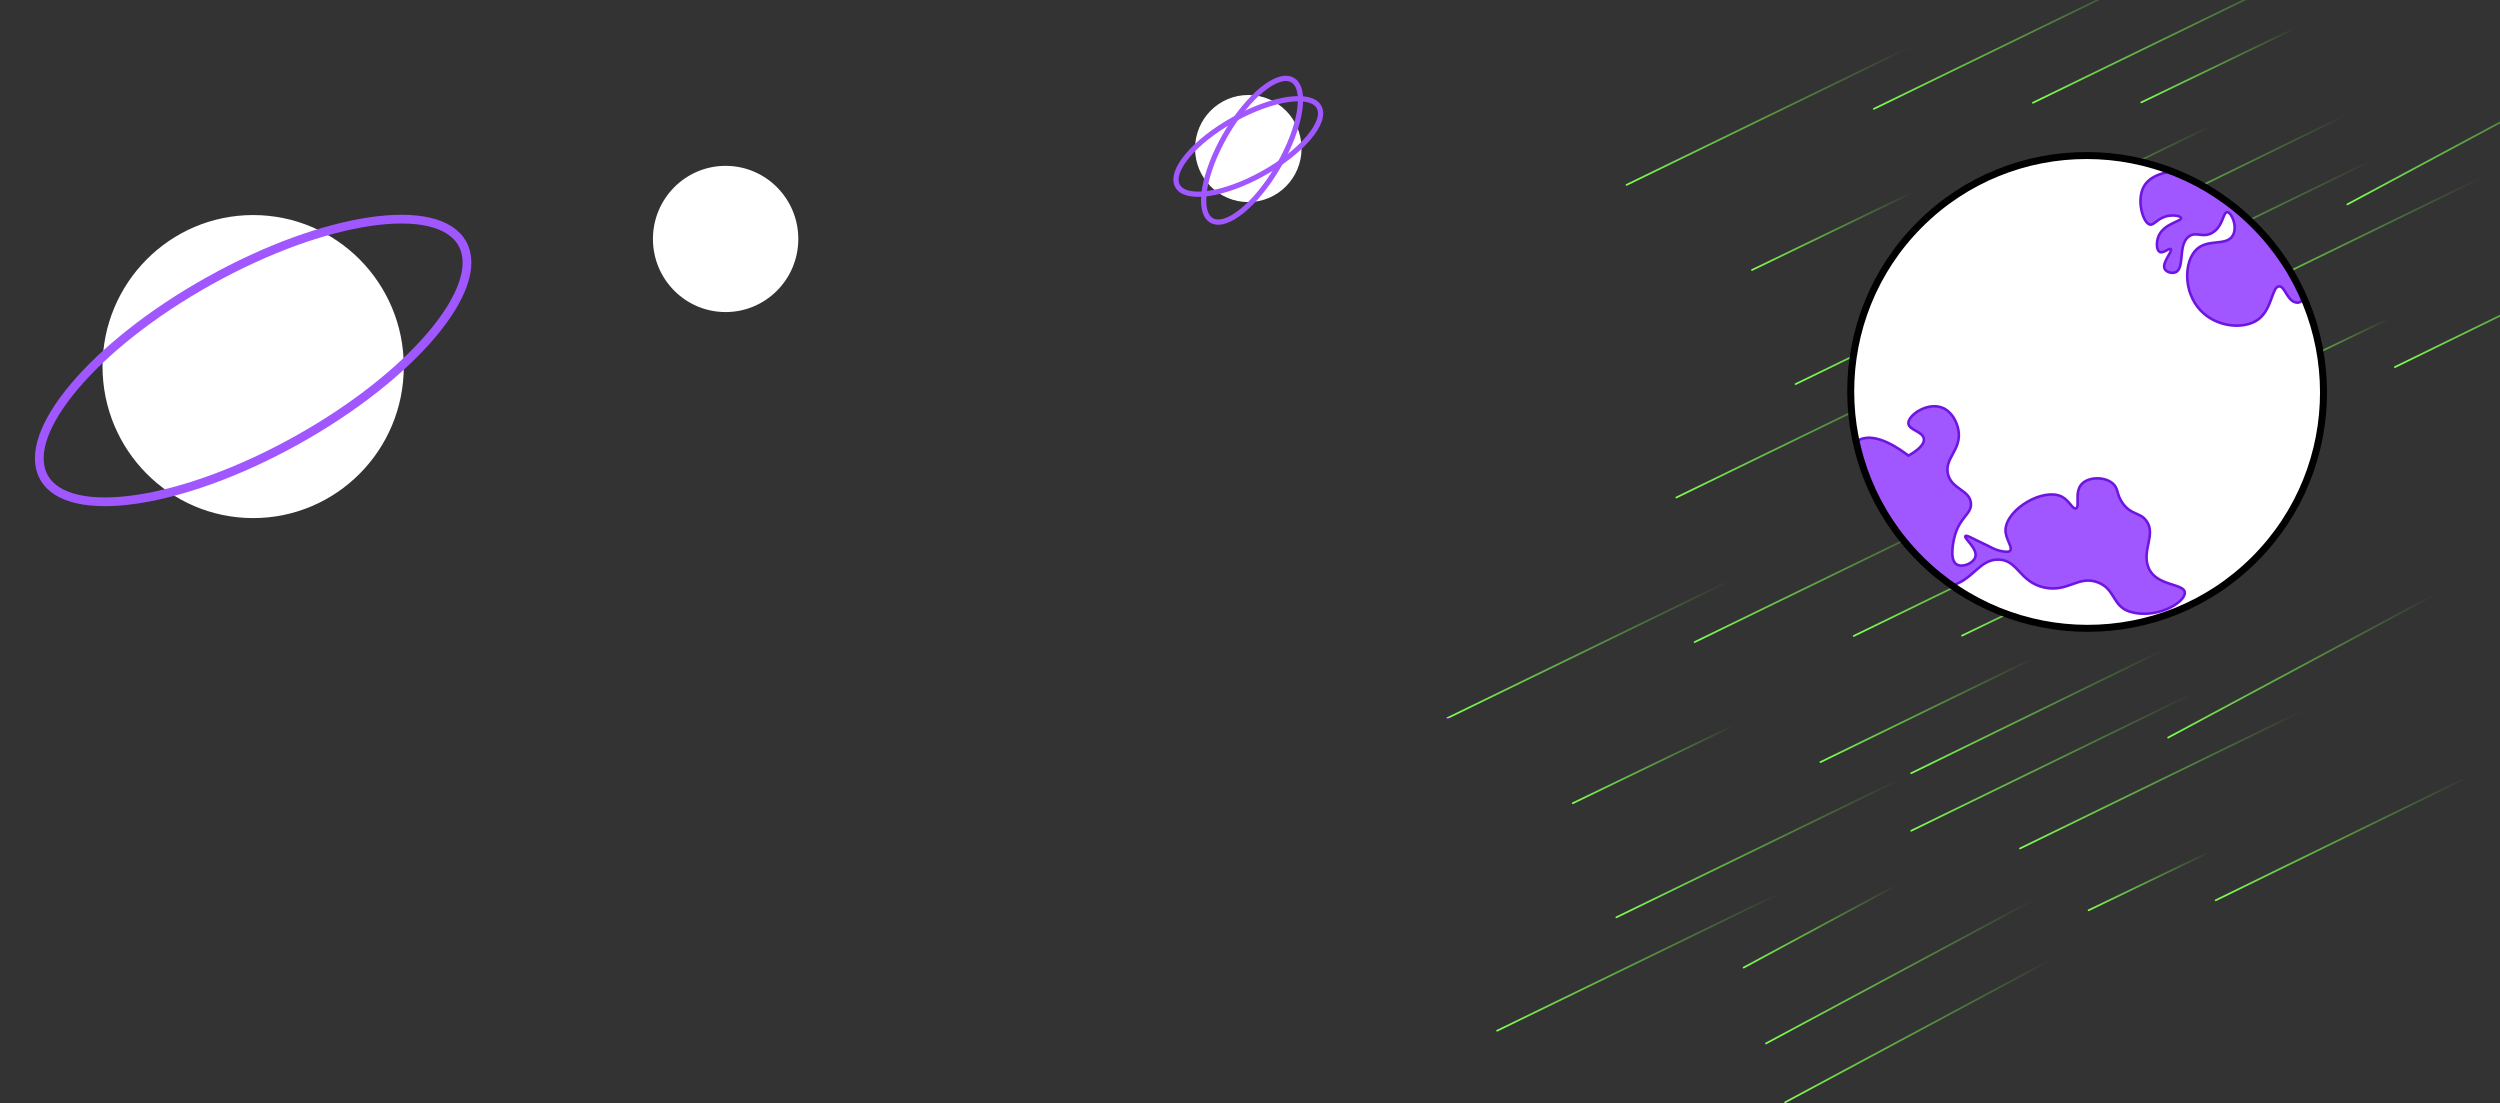 <svg width="1432" height="632" viewBox="0 0 1432 632" fill="none" xmlns="http://www.w3.org/2000/svg">
<rect x="0" y="0" width="1432" height="632" fill="#333333" stroke="none"/>
<path d="M1298.75 215.547C1298.5 215.667 1298.4 215.965 1298.52 216.214C1298.64 216.463 1298.93 216.567 1299.18 216.447L1298.75 215.547ZM1299.18 216.447L1368.56 182.999L1368.12 182.098L1298.75 215.547L1299.18 216.447Z" fill="url(#paint0_linear_303_716)"/>
<path d="M1371.55 209.832C1371.31 209.953 1371.2 210.253 1371.32 210.501C1371.45 210.749 1371.74 210.852 1371.99 210.731L1371.55 209.832ZM1371.99 210.731L1517.22 139.732L1516.78 138.833L1371.55 209.832L1371.99 210.731Z" fill="url(#paint1_linear_303_716)"/>
<path d="M1197.14 137.036C1196.89 137.157 1196.79 137.457 1196.91 137.705C1197.03 137.953 1197.33 138.055 1197.58 137.934L1197.14 137.036ZM1197.58 137.934L1342.8 66.935L1342.37 66.037L1197.14 137.036L1197.58 137.934Z" fill="url(#paint2_linear_303_716)"/>
<path d="M1197.14 169.999C1196.89 170.12 1196.79 170.419 1196.91 170.667C1197.03 170.916 1197.33 171.019 1197.58 170.898L1197.14 169.999ZM1197.58 170.898L1358.85 92.292L1358.41 91.393L1197.14 169.999L1197.58 170.898Z" fill="url(#paint3_linear_303_716)"/>
<path d="M1259.46 180.141C1259.21 180.262 1259.11 180.562 1259.23 180.81C1259.35 181.058 1259.65 181.161 1259.9 181.04L1259.46 180.141ZM1259.9 181.04L1421.17 102.435L1420.73 101.536L1259.46 180.141L1259.9 181.04Z" fill="url(#paint4_linear_303_716)"/>
<path d="M1164.21 58.429C1163.96 58.55 1163.86 58.849 1163.98 59.098C1164.1 59.346 1164.4 59.449 1164.65 59.328L1164.21 58.429ZM1164.65 59.328L1326.76 -19.55L1326.32 -20.45L1164.21 58.429L1164.65 59.328Z" fill="url(#paint5_linear_303_716)"/>
<path d="M1003.29 154.225C1003.04 154.345 1002.93 154.644 1003.05 154.893C1003.17 155.141 1003.47 155.246 1003.72 155.125L1003.29 154.225ZM1003.72 155.125L1096.02 110.528L1095.58 109.627L1003.29 154.225L1003.72 155.125Z" fill="url(#paint6_linear_303_716)"/>
<path d="M1028.26 219.581C1028.01 219.701 1027.91 220.001 1028.03 220.249C1028.15 220.497 1028.45 220.601 1028.69 220.48L1028.26 219.581ZM1028.69 220.48L1190.81 141.601L1190.37 140.702L1028.26 219.581L1028.69 220.48Z" fill="url(#paint7_linear_303_716)"/>
<path d="M1226.28 58.215C1226.03 58.335 1225.92 58.634 1226.04 58.883C1226.16 59.132 1226.46 59.236 1226.71 59.116L1226.28 58.215ZM1226.71 59.116L1315.29 16.376L1314.85 15.476L1226.28 58.215L1226.71 59.116Z" fill="url(#paint8_linear_303_716)"/>
<path d="M1145.13 130.688C1144.88 130.809 1144.78 131.108 1144.9 131.356C1145.02 131.604 1145.32 131.708 1145.57 131.587L1145.13 130.688ZM1145.57 131.587L1267.59 72.123L1267.16 71.224L1145.13 130.688L1145.57 131.587Z" fill="url(#paint9_linear_303_716)"/>
<path d="M1073.1 61.923C1072.85 62.044 1072.75 62.343 1072.87 62.592C1072.99 62.84 1073.29 62.943 1073.54 62.822L1073.1 61.923ZM1073.54 62.822L1235.65 -16.056L1235.21 -16.956L1073.1 61.923L1073.54 62.822Z" fill="url(#paint10_linear_303_716)"/>
<path d="M931.434 105.475C931.186 105.596 931.082 105.895 931.203 106.144C931.324 106.392 931.623 106.495 931.871 106.374L931.434 105.475ZM931.871 106.374L1093.99 27.497L1093.55 26.598L931.434 105.475L931.871 106.374Z" fill="url(#paint11_linear_303_716)"/>
<path d="M959.952 284.535C959.703 284.656 959.6 284.955 959.721 285.204C959.842 285.452 960.141 285.555 960.389 285.434L959.952 284.535ZM960.389 285.434L1122.5 206.556L1122.07 205.656L959.952 284.535L960.389 285.434Z" fill="url(#paint12_linear_303_716)"/>
<path d="M1101.14 248.386C1100.89 248.517 1100.8 248.82 1100.93 249.063C1101.06 249.306 1101.37 249.397 1101.61 249.266L1101.14 248.386ZM1101.61 249.266L1188.95 202.191L1188.47 201.31L1101.14 248.386L1101.61 249.266Z" fill="url(#paint13_linear_303_716)"/>
<path d="M1124.93 325.537C1124.69 325.668 1124.59 325.971 1124.73 326.214C1124.86 326.457 1125.16 326.549 1125.4 326.418L1124.93 325.537ZM1125.4 326.418L1278.23 244.432L1277.76 243.551L1124.93 325.537L1125.4 326.418Z" fill="url(#paint14_linear_303_716)"/>
<path d="M1113.94 291.827C1113.7 291.958 1113.61 292.261 1113.74 292.504C1113.87 292.748 1114.17 292.839 1114.41 292.709L1113.94 291.827ZM1114.41 292.709L1267.24 210.722L1266.77 209.841L1113.94 291.827L1114.41 292.709Z" fill="url(#paint15_linear_303_716)"/>
<path d="M1344.3 116.633C1344.06 116.764 1343.97 117.067 1344.1 117.31C1344.23 117.553 1344.53 117.645 1344.77 117.514L1344.3 116.633ZM1344.77 117.514L1497.6 35.528L1497.13 34.647L1344.3 116.633L1344.77 117.514Z" fill="url(#paint16_linear_303_716)"/>
<path d="M1196.1 520.97C1195.85 521.09 1195.74 521.389 1195.86 521.638C1195.98 521.886 1196.28 521.991 1196.53 521.871L1196.1 520.97ZM1196.53 521.871L1265.9 488.423L1265.47 487.522L1196.1 520.97L1196.53 521.871Z" fill="url(#paint17_linear_303_716)"/>
<path d="M1268.9 515.256C1268.65 515.377 1268.55 515.676 1268.67 515.925C1268.79 516.173 1269.09 516.275 1269.34 516.154L1268.9 515.256ZM1269.34 516.154L1414.57 445.155L1414.13 444.257L1268.9 515.256L1269.34 516.154Z" fill="url(#paint18_linear_303_716)"/>
<path d="M1094.48 442.459C1094.24 442.581 1094.13 442.88 1094.26 443.128C1094.38 443.376 1094.68 443.479 1094.92 443.358L1094.48 442.459ZM1094.92 443.358L1240.15 372.359L1239.71 371.46L1094.48 442.459L1094.92 443.358Z" fill="url(#paint19_linear_303_716)"/>
<path d="M1094.49 475.422C1094.24 475.543 1094.13 475.843 1094.25 476.091C1094.38 476.339 1094.68 476.442 1094.92 476.321L1094.49 475.422ZM1094.92 476.321L1256.19 397.716L1255.76 396.817L1094.49 475.422L1094.92 476.321Z" fill="url(#paint20_linear_303_716)"/>
<path d="M1156.81 485.565C1156.56 485.686 1156.46 485.985 1156.58 486.233C1156.7 486.482 1157 486.585 1157.25 486.464L1156.81 485.565ZM1157.25 486.464L1318.52 407.858L1318.08 406.959L1156.81 485.565L1157.25 486.464Z" fill="url(#paint21_linear_303_716)"/>
<path d="M1061.56 363.853C1061.31 363.974 1061.2 364.273 1061.33 364.521C1061.45 364.769 1061.75 364.873 1061.99 364.752L1061.56 363.853ZM1061.99 364.752L1224.11 285.873L1223.67 284.974L1061.56 363.853L1061.99 364.752Z" fill="url(#paint22_linear_303_716)"/>
<path d="M900.635 459.649C900.386 459.769 900.282 460.068 900.402 460.316C900.522 460.565 900.821 460.669 901.07 460.549L900.635 459.649ZM901.07 460.549L993.363 415.951L992.927 415.051L900.635 459.649L901.07 460.549Z" fill="url(#paint23_linear_303_716)"/>
<path d="M925.605 525.004C925.356 525.125 925.253 525.424 925.374 525.673C925.495 525.921 925.794 526.024 926.042 525.903L925.605 525.004ZM926.042 525.903L1088.16 447.025L1087.72 446.125L925.605 525.004L926.042 525.903Z" fill="url(#paint24_linear_303_716)"/>
<path d="M1123.62 363.639C1123.38 363.759 1123.27 364.058 1123.39 364.307C1123.51 364.555 1123.81 364.66 1124.06 364.54L1123.62 363.639ZM1124.06 364.54L1212.64 321.8L1212.2 320.899L1123.62 363.639L1124.06 364.54Z" fill="url(#paint25_linear_303_716)"/>
<path d="M1042.48 436.111C1042.23 436.232 1042.13 436.531 1042.25 436.78C1042.37 437.028 1042.67 437.131 1042.92 437.01L1042.48 436.111ZM1042.92 437.01L1164.94 377.546L1164.5 376.647L1042.48 436.111L1042.92 437.01Z" fill="url(#paint26_linear_303_716)"/>
<path d="M970.446 367.346C970.197 367.467 970.094 367.767 970.215 368.015C970.336 368.263 970.635 368.366 970.883 368.246L970.446 367.346ZM970.883 368.246L1133 289.367L1132.56 288.468L970.446 367.346L970.883 368.246Z" fill="url(#paint27_linear_303_716)"/>
<path d="M828.781 410.899C828.533 411.019 828.43 411.319 828.55 411.567C828.671 411.815 828.97 411.919 829.219 411.798L828.781 410.899ZM829.219 411.798L991.333 332.92L990.895 332.021L828.781 410.899L829.219 411.798Z" fill="url(#paint28_linear_303_716)"/>
<path d="M857.299 589.959C857.051 590.08 856.947 590.379 857.068 590.627C857.189 590.875 857.488 590.979 857.737 590.858L857.299 589.959ZM857.737 590.858L1019.85 511.979L1019.41 511.08L857.299 589.959L857.737 590.858Z" fill="url(#paint29_linear_303_716)"/>
<path d="M998.483 553.809C998.239 553.941 998.149 554.244 998.28 554.487C998.411 554.73 998.714 554.821 998.957 554.69L998.483 553.809ZM998.957 554.69L1086.29 507.614L1085.82 506.734L998.483 553.809L998.957 554.69Z" fill="url(#paint30_linear_303_716)"/>
<path d="M1022.28 630.961C1022.03 631.091 1021.94 631.394 1022.07 631.638C1022.2 631.881 1022.51 631.972 1022.75 631.842L1022.28 630.961ZM1022.75 631.842L1175.58 549.855L1175.1 548.974L1022.28 630.961L1022.75 631.842Z" fill="url(#paint31_linear_303_716)"/>
<path d="M1011.29 597.251C1011.04 597.382 1010.95 597.685 1011.08 597.928C1011.21 598.171 1011.52 598.263 1011.76 598.132L1011.29 597.251ZM1011.76 598.132L1164.59 516.146L1164.11 515.264L1011.29 597.251L1011.76 598.132Z" fill="url(#paint32_linear_303_716)"/>
<path d="M1241.65 422.057C1241.4 422.187 1241.31 422.49 1241.44 422.734C1241.57 422.977 1241.88 423.068 1242.12 422.938L1241.65 422.057ZM1242.12 422.938L1394.95 340.951L1394.47 340.07L1241.65 422.057L1242.12 422.938Z" fill="url(#paint33_linear_303_716)"/>
<path d="M1291.36 320.365C1344.18 267.547 1344.08 181.809 1291.14 128.865C1238.19 75.92 1152.45 75.817 1099.64 128.635C1046.82 181.453 1046.92 267.191 1099.86 320.135C1152.81 373.08 1238.55 373.183 1291.36 320.365Z" fill="white"/>
<mask id="mask0_303_716" style="mask-type:luminance" maskUnits="userSpaceOnUse" x="1060" y="89" width="271" height="271">
<path d="M1290.78 129.218C1343.53 181.968 1343.63 267.389 1291.01 320.011C1238.39 372.633 1152.97 372.532 1100.22 319.782C1047.47 267.032 1047.37 181.611 1099.99 128.989C1152.61 76.367 1238.03 76.468 1290.78 129.218Z" fill="white" stroke="white"/>
</mask>
<g mask="url(#mask0_303_716)">
<path d="M1275.79 121.53C1278.22 121.665 1281.81 129.759 1278.99 134.805C1275.41 141.206 1264.97 136.573 1258.29 142.749C1251.03 149.464 1250.3 167.049 1260.46 177.795C1269.82 187.698 1285.69 188.871 1293.65 182.878C1301.61 176.884 1301.37 163.946 1305.56 164.027C1308.94 164.114 1310 172.465 1315.39 173.331C1318.38 173.809 1319.35 170.417 1322.29 170.684C1326.02 171.022 1327 176.218 1331.33 181.315C1335.98 186.776 1344.12 191.673 1347.8 189.83C1352.84 187.312 1350.79 171.571 1347.5 160.892C1336.48 125.232 1299.93 108.708 1296.46 107.206C1272.48 96.776 1236.73 92.546 1228.26 106.376C1223.46 114.206 1227.47 127.739 1231.45 128.631C1233.98 129.206 1235.97 124.526 1242.34 123.594C1245.51 123.13 1249.09 123.71 1249.33 124.854C1249.74 126.819 1239.79 127.844 1236.54 135.021C1234.92 138.617 1235.21 143.296 1237.05 144.293C1239.09 145.405 1242.51 141.849 1243.42 142.706C1244.67 143.897 1238.03 150.609 1239.98 154.119C1240.93 155.822 1243.94 156.852 1246.09 155.984C1251.79 153.693 1247.17 139.817 1254.03 135.288C1258.19 132.52 1261.69 136.438 1267.04 133.443C1273.5 129.842 1273.27 121.396 1275.79 121.53Z" fill="#A157FF" stroke="#6F15E1" stroke-width="1.5" stroke-miterlimit="10"/>
<path d="M1079.42 311.602C1083.91 315.17 1078.57 327.274 1081.91 328.952C1083.57 329.779 1085.28 327.046 1088.64 325.775C1097.82 322.289 1105.04 337.624 1116.26 335.717C1129.8 333.401 1133.38 320.137 1144.91 320.526C1156 320.899 1156.72 333.298 1170.77 336.483C1184.56 339.615 1190.51 329.165 1201.91 333.695C1211.7 337.578 1209.99 347.271 1219.97 350.371C1234.88 354.97 1251.78 345.206 1251.46 339.432C1251.16 333.966 1234.78 335.949 1230.56 324.895C1226.79 315.026 1235.09 306.129 1229.46 298.348C1225.79 293.294 1220.94 295.184 1216 288.419C1212.03 282.98 1213.72 279.759 1209.97 276.732C1205.13 272.827 1196.04 273.128 1192.27 277.421C1188.12 282.13 1191.53 290.345 1189.1 291.219C1187.2 291.906 1185.41 286.74 1180.97 284.471C1170.7 279.27 1149.68 291.22 1148.78 303.19C1148.38 308.482 1153.31 313.621 1151.27 315.584C1151.02 315.83 1150.33 316.345 1147.25 315.86C1142.7 315.14 1139.78 313.04 1136.75 311.674C1130.24 308.727 1126.47 306.238 1125.77 307.058C1124.73 308.294 1132.94 314.221 1131.45 319.099C1130.34 322.744 1124 325.235 1120.84 323.335C1115.93 320.38 1119.57 307.325 1119.76 306.698C1122.89 295.836 1129.39 294.488 1128.94 288.301C1128.36 280.551 1118.02 280.424 1115.82 271.649C1113.53 262.43 1123.7 257.812 1121.81 246.525C1120.99 241.553 1117.83 235.443 1112.23 233.415C1103.69 230.324 1092.77 237.974 1093.13 242.594C1093.44 246.452 1101.49 247.082 1101.99 251.457C1102.38 254.84 1097.99 258.239 1093.15 260.995C1089.15 257.947 1074.81 247.234 1065.09 251.895C1048.35 259.916 1054.75 308.949 1067.28 312.423C1071.7 313.652 1076.23 309.079 1079.42 311.602Z" fill="#A157FF" stroke="#6F15E1" stroke-width="1.5" stroke-miterlimit="10"/>
</g>
<path d="M1291.36 320.365C1344.18 267.547 1344.08 181.809 1291.14 128.865C1238.19 75.92 1152.45 75.817 1099.64 128.635C1046.82 181.453 1046.92 267.191 1099.86 320.135C1152.81 373.08 1238.55 373.183 1291.36 320.365Z" stroke="black" stroke-width="4" stroke-miterlimit="10"/>
<path d="M145.01 294.762C191.555 294.762 229.287 256.801 229.287 209.972C229.287 163.144 191.555 125.182 145.01 125.182C98.465 125.182 60.732 163.144 60.732 209.972C60.732 256.801 98.465 294.762 145.01 294.762Z" fill="white" stroke="white" stroke-width="4" stroke-miterlimit="10"/>
<path d="M170.139 252.089C236.336 215.157 278.745 164.798 264.861 139.609C250.978 114.42 186.059 123.94 119.861 160.872C53.664 197.804 11.255 248.163 25.139 273.352C39.023 298.541 103.941 289.021 170.139 252.089Z" stroke="#A157FF" stroke-width="5" stroke-miterlimit="10"/>
<path d="M415.634 176.75C437.523 176.75 455.268 158.897 455.268 136.875C455.268 114.853 437.523 97 415.634 97C393.745 97 376 114.853 376 136.875C376 158.897 393.745 176.75 415.634 176.75Z" fill="white" stroke="white" stroke-width="4" stroke-miterlimit="10"/>
<path d="M715.025 113.748C730.761 113.748 743.518 100.914 743.518 85.082C743.518 69.25 730.761 56.416 715.025 56.416C699.289 56.416 686.532 69.25 686.532 85.082C686.532 100.914 699.289 113.748 715.025 113.748Z" fill="white" stroke="white" stroke-width="4" stroke-miterlimit="10"/>
<path d="M723.521 99.321C745.901 86.835 760.239 69.809 755.545 61.293C750.851 52.777 728.903 55.996 706.523 68.482C684.143 80.968 669.805 97.994 674.499 106.51C679.193 115.025 701.141 111.807 723.521 99.321Z" stroke="#A157FF" stroke-width="3" stroke-miterlimit="10"/>
<path d="M732.391 94.95C745.204 72.755 748.786 50.787 740.39 45.882C731.994 40.977 714.8 54.992 701.986 77.186C689.172 99.381 685.591 121.349 693.987 126.254C702.383 131.159 719.577 117.144 732.391 94.95Z" stroke="#A157FF" stroke-width="3" stroke-miterlimit="10"/>
<defs>
<linearGradient id="paint0_linear_303_716" x1="1333.65" y1="182.549" x2="1333.65" y2="215.997" gradientUnits="userSpaceOnUse">
<stop stop-color="#7FFF52" stop-opacity="0"/>
<stop offset="1" stop-color="#7FFF52"/>
</linearGradient>
<linearGradient id="paint1_linear_303_716" x1="1444.39" y1="139.282" x2="1444.39" y2="210.281" gradientUnits="userSpaceOnUse">
<stop stop-color="#7FFF52" stop-opacity="0"/>
<stop offset="1" stop-color="#7FFF52"/>
</linearGradient>
<linearGradient id="paint2_linear_303_716" x1="1269.97" y1="66.486" x2="1269.97" y2="137.485" gradientUnits="userSpaceOnUse">
<stop stop-color="#7FFF52" stop-opacity="0"/>
<stop offset="1" stop-color="#7FFF52"/>
</linearGradient>
<linearGradient id="paint3_linear_303_716" x1="1277.99" y1="91.843" x2="1277.99" y2="170.448" gradientUnits="userSpaceOnUse">
<stop stop-color="#7FFF52" stop-opacity="0"/>
<stop offset="1" stop-color="#7FFF52"/>
</linearGradient>
<linearGradient id="paint4_linear_303_716" x1="1340.31" y1="101.985" x2="1340.31" y2="180.591" gradientUnits="userSpaceOnUse">
<stop stop-color="#7FFF52" stop-opacity="0"/>
<stop offset="1" stop-color="#7FFF52"/>
</linearGradient>
<linearGradient id="paint5_linear_303_716" x1="1245.48" y1="-20" x2="1245.48" y2="58.879" gradientUnits="userSpaceOnUse">
<stop stop-color="#7FFF52" stop-opacity="0"/>
<stop offset="1" stop-color="#7FFF52"/>
</linearGradient>
<linearGradient id="paint6_linear_303_716" x1="1049.65" y1="110.077" x2="1049.65" y2="154.675" gradientUnits="userSpaceOnUse">
<stop stop-color="#7FFF52" stop-opacity="0"/>
<stop offset="1" stop-color="#7FFF52"/>
</linearGradient>
<linearGradient id="paint7_linear_303_716" x1="1109.53" y1="141.151" x2="1109.53" y2="220.03" gradientUnits="userSpaceOnUse">
<stop stop-color="#7FFF52" stop-opacity="0"/>
<stop offset="1" stop-color="#7FFF52"/>
</linearGradient>
<linearGradient id="paint8_linear_303_716" x1="1270.78" y1="15.926" x2="1270.78" y2="58.666" gradientUnits="userSpaceOnUse">
<stop stop-color="#7FFF52" stop-opacity="0"/>
<stop offset="1" stop-color="#7FFF52"/>
</linearGradient>
<linearGradient id="paint9_linear_303_716" x1="1206.36" y1="71.673" x2="1206.36" y2="131.137" gradientUnits="userSpaceOnUse">
<stop stop-color="#7FFF52" stop-opacity="0"/>
<stop offset="1" stop-color="#7FFF52"/>
</linearGradient>
<linearGradient id="paint10_linear_303_716" x1="1154.37" y1="-16.506" x2="1154.37" y2="62.373" gradientUnits="userSpaceOnUse">
<stop stop-color="#7FFF52" stop-opacity="0"/>
<stop offset="1" stop-color="#7FFF52"/>
</linearGradient>
<linearGradient id="paint11_linear_303_716" x1="1012.71" y1="27.047" x2="1012.71" y2="105.925" gradientUnits="userSpaceOnUse">
<stop stop-color="#7FFF52" stop-opacity="0"/>
<stop offset="1" stop-color="#7FFF52"/>
</linearGradient>
<linearGradient id="paint12_linear_303_716" x1="1041.23" y1="206.106" x2="1041.23" y2="284.985" gradientUnits="userSpaceOnUse">
<stop stop-color="#7FFF52" stop-opacity="0"/>
<stop offset="1" stop-color="#7FFF52"/>
</linearGradient>
<linearGradient id="paint13_linear_303_716" x1="1145.04" y1="201.75" x2="1145.04" y2="248.826" gradientUnits="userSpaceOnUse">
<stop stop-color="#7FFF52" stop-opacity="0"/>
<stop offset="1" stop-color="#7FFF52"/>
</linearGradient>
<linearGradient id="paint14_linear_303_716" x1="1201.58" y1="243.991" x2="1201.58" y2="325.978" gradientUnits="userSpaceOnUse">
<stop stop-color="#7FFF52" stop-opacity="0"/>
<stop offset="1" stop-color="#7FFF52"/>
</linearGradient>
<linearGradient id="paint15_linear_303_716" x1="1190.59" y1="210.281" x2="1190.59" y2="292.268" gradientUnits="userSpaceOnUse">
<stop stop-color="#7FFF52" stop-opacity="0"/>
<stop offset="1" stop-color="#7FFF52"/>
</linearGradient>
<linearGradient id="paint16_linear_303_716" x1="1420.95" y1="35.087" x2="1420.95" y2="117.074" gradientUnits="userSpaceOnUse">
<stop stop-color="#7FFF52" stop-opacity="0"/>
<stop offset="1" stop-color="#7FFF52"/>
</linearGradient>
<linearGradient id="paint17_linear_303_716" x1="1231" y1="487.972" x2="1231" y2="521.421" gradientUnits="userSpaceOnUse">
<stop stop-color="#7FFF52" stop-opacity="0"/>
<stop offset="1" stop-color="#7FFF52"/>
</linearGradient>
<linearGradient id="paint18_linear_303_716" x1="1341.73" y1="444.706" x2="1341.73" y2="515.705" gradientUnits="userSpaceOnUse">
<stop stop-color="#7FFF52" stop-opacity="0"/>
<stop offset="1" stop-color="#7FFF52"/>
</linearGradient>
<linearGradient id="paint19_linear_303_716" x1="1167.32" y1="371.91" x2="1167.32" y2="442.909" gradientUnits="userSpaceOnUse">
<stop stop-color="#7FFF52" stop-opacity="0"/>
<stop offset="1" stop-color="#7FFF52"/>
</linearGradient>
<linearGradient id="paint20_linear_303_716" x1="1175.34" y1="397.266" x2="1175.34" y2="475.872" gradientUnits="userSpaceOnUse">
<stop stop-color="#7FFF52" stop-opacity="0"/>
<stop offset="1" stop-color="#7FFF52"/>
</linearGradient>
<linearGradient id="paint21_linear_303_716" x1="1237.66" y1="407.409" x2="1237.66" y2="486.014" gradientUnits="userSpaceOnUse">
<stop stop-color="#7FFF52" stop-opacity="0"/>
<stop offset="1" stop-color="#7FFF52"/>
</linearGradient>
<linearGradient id="paint22_linear_303_716" x1="1142.83" y1="285.424" x2="1142.83" y2="364.302" gradientUnits="userSpaceOnUse">
<stop stop-color="#7FFF52" stop-opacity="0"/>
<stop offset="1" stop-color="#7FFF52"/>
</linearGradient>
<linearGradient id="paint23_linear_303_716" x1="946.999" y1="415.501" x2="946.999" y2="460.099" gradientUnits="userSpaceOnUse">
<stop stop-color="#7FFF52" stop-opacity="0"/>
<stop offset="1" stop-color="#7FFF52"/>
</linearGradient>
<linearGradient id="paint24_linear_303_716" x1="1006.88" y1="446.575" x2="1006.88" y2="525.454" gradientUnits="userSpaceOnUse">
<stop stop-color="#7FFF52" stop-opacity="0"/>
<stop offset="1" stop-color="#7FFF52"/>
</linearGradient>
<linearGradient id="paint25_linear_303_716" x1="1168.13" y1="321.35" x2="1168.13" y2="364.089" gradientUnits="userSpaceOnUse">
<stop stop-color="#7FFF52" stop-opacity="0"/>
<stop offset="1" stop-color="#7FFF52"/>
</linearGradient>
<linearGradient id="paint26_linear_303_716" x1="1103.71" y1="377.097" x2="1103.71" y2="436.561" gradientUnits="userSpaceOnUse">
<stop stop-color="#7FFF52" stop-opacity="0"/>
<stop offset="1" stop-color="#7FFF52"/>
</linearGradient>
<linearGradient id="paint27_linear_303_716" x1="1051.72" y1="288.917" x2="1051.72" y2="367.796" gradientUnits="userSpaceOnUse">
<stop stop-color="#7FFF52" stop-opacity="0"/>
<stop offset="1" stop-color="#7FFF52"/>
</linearGradient>
<linearGradient id="paint28_linear_303_716" x1="910.057" y1="332.47" x2="910.057" y2="411.348" gradientUnits="userSpaceOnUse">
<stop stop-color="#7FFF52" stop-opacity="0"/>
<stop offset="1" stop-color="#7FFF52"/>
<stop offset="1" stop-color="#9543FE"/>
</linearGradient>
<linearGradient id="paint29_linear_303_716" x1="938.575" y1="511.53" x2="938.575" y2="590.408" gradientUnits="userSpaceOnUse">
<stop stop-color="#7FFF52" stop-opacity="0"/>
<stop offset="1" stop-color="#7FFF52"/>
</linearGradient>
<linearGradient id="paint30_linear_303_716" x1="1042.39" y1="507.174" x2="1042.39" y2="554.25" gradientUnits="userSpaceOnUse">
<stop stop-color="#7FFF52" stop-opacity="0"/>
<stop offset="1" stop-color="#7FFF52"/>
</linearGradient>
<linearGradient id="paint31_linear_303_716" x1="1098.93" y1="549.415" x2="1098.93" y2="631.401" gradientUnits="userSpaceOnUse">
<stop stop-color="#7FFF52" stop-opacity="0"/>
<stop offset="1" stop-color="#7FFF52"/>
</linearGradient>
<linearGradient id="paint32_linear_303_716" x1="1087.94" y1="515.705" x2="1087.94" y2="597.692" gradientUnits="userSpaceOnUse">
<stop stop-color="#7FFF52" stop-opacity="0"/>
<stop offset="1" stop-color="#7FFF52"/>
</linearGradient>
<linearGradient id="paint33_linear_303_716" x1="1318.3" y1="340.511" x2="1318.3" y2="422.497" gradientUnits="userSpaceOnUse">
<stop stop-color="#7FFF52" stop-opacity="0"/>
<stop offset="1" stop-color="#7FFF52"/>
</linearGradient>
</defs>
</svg>
